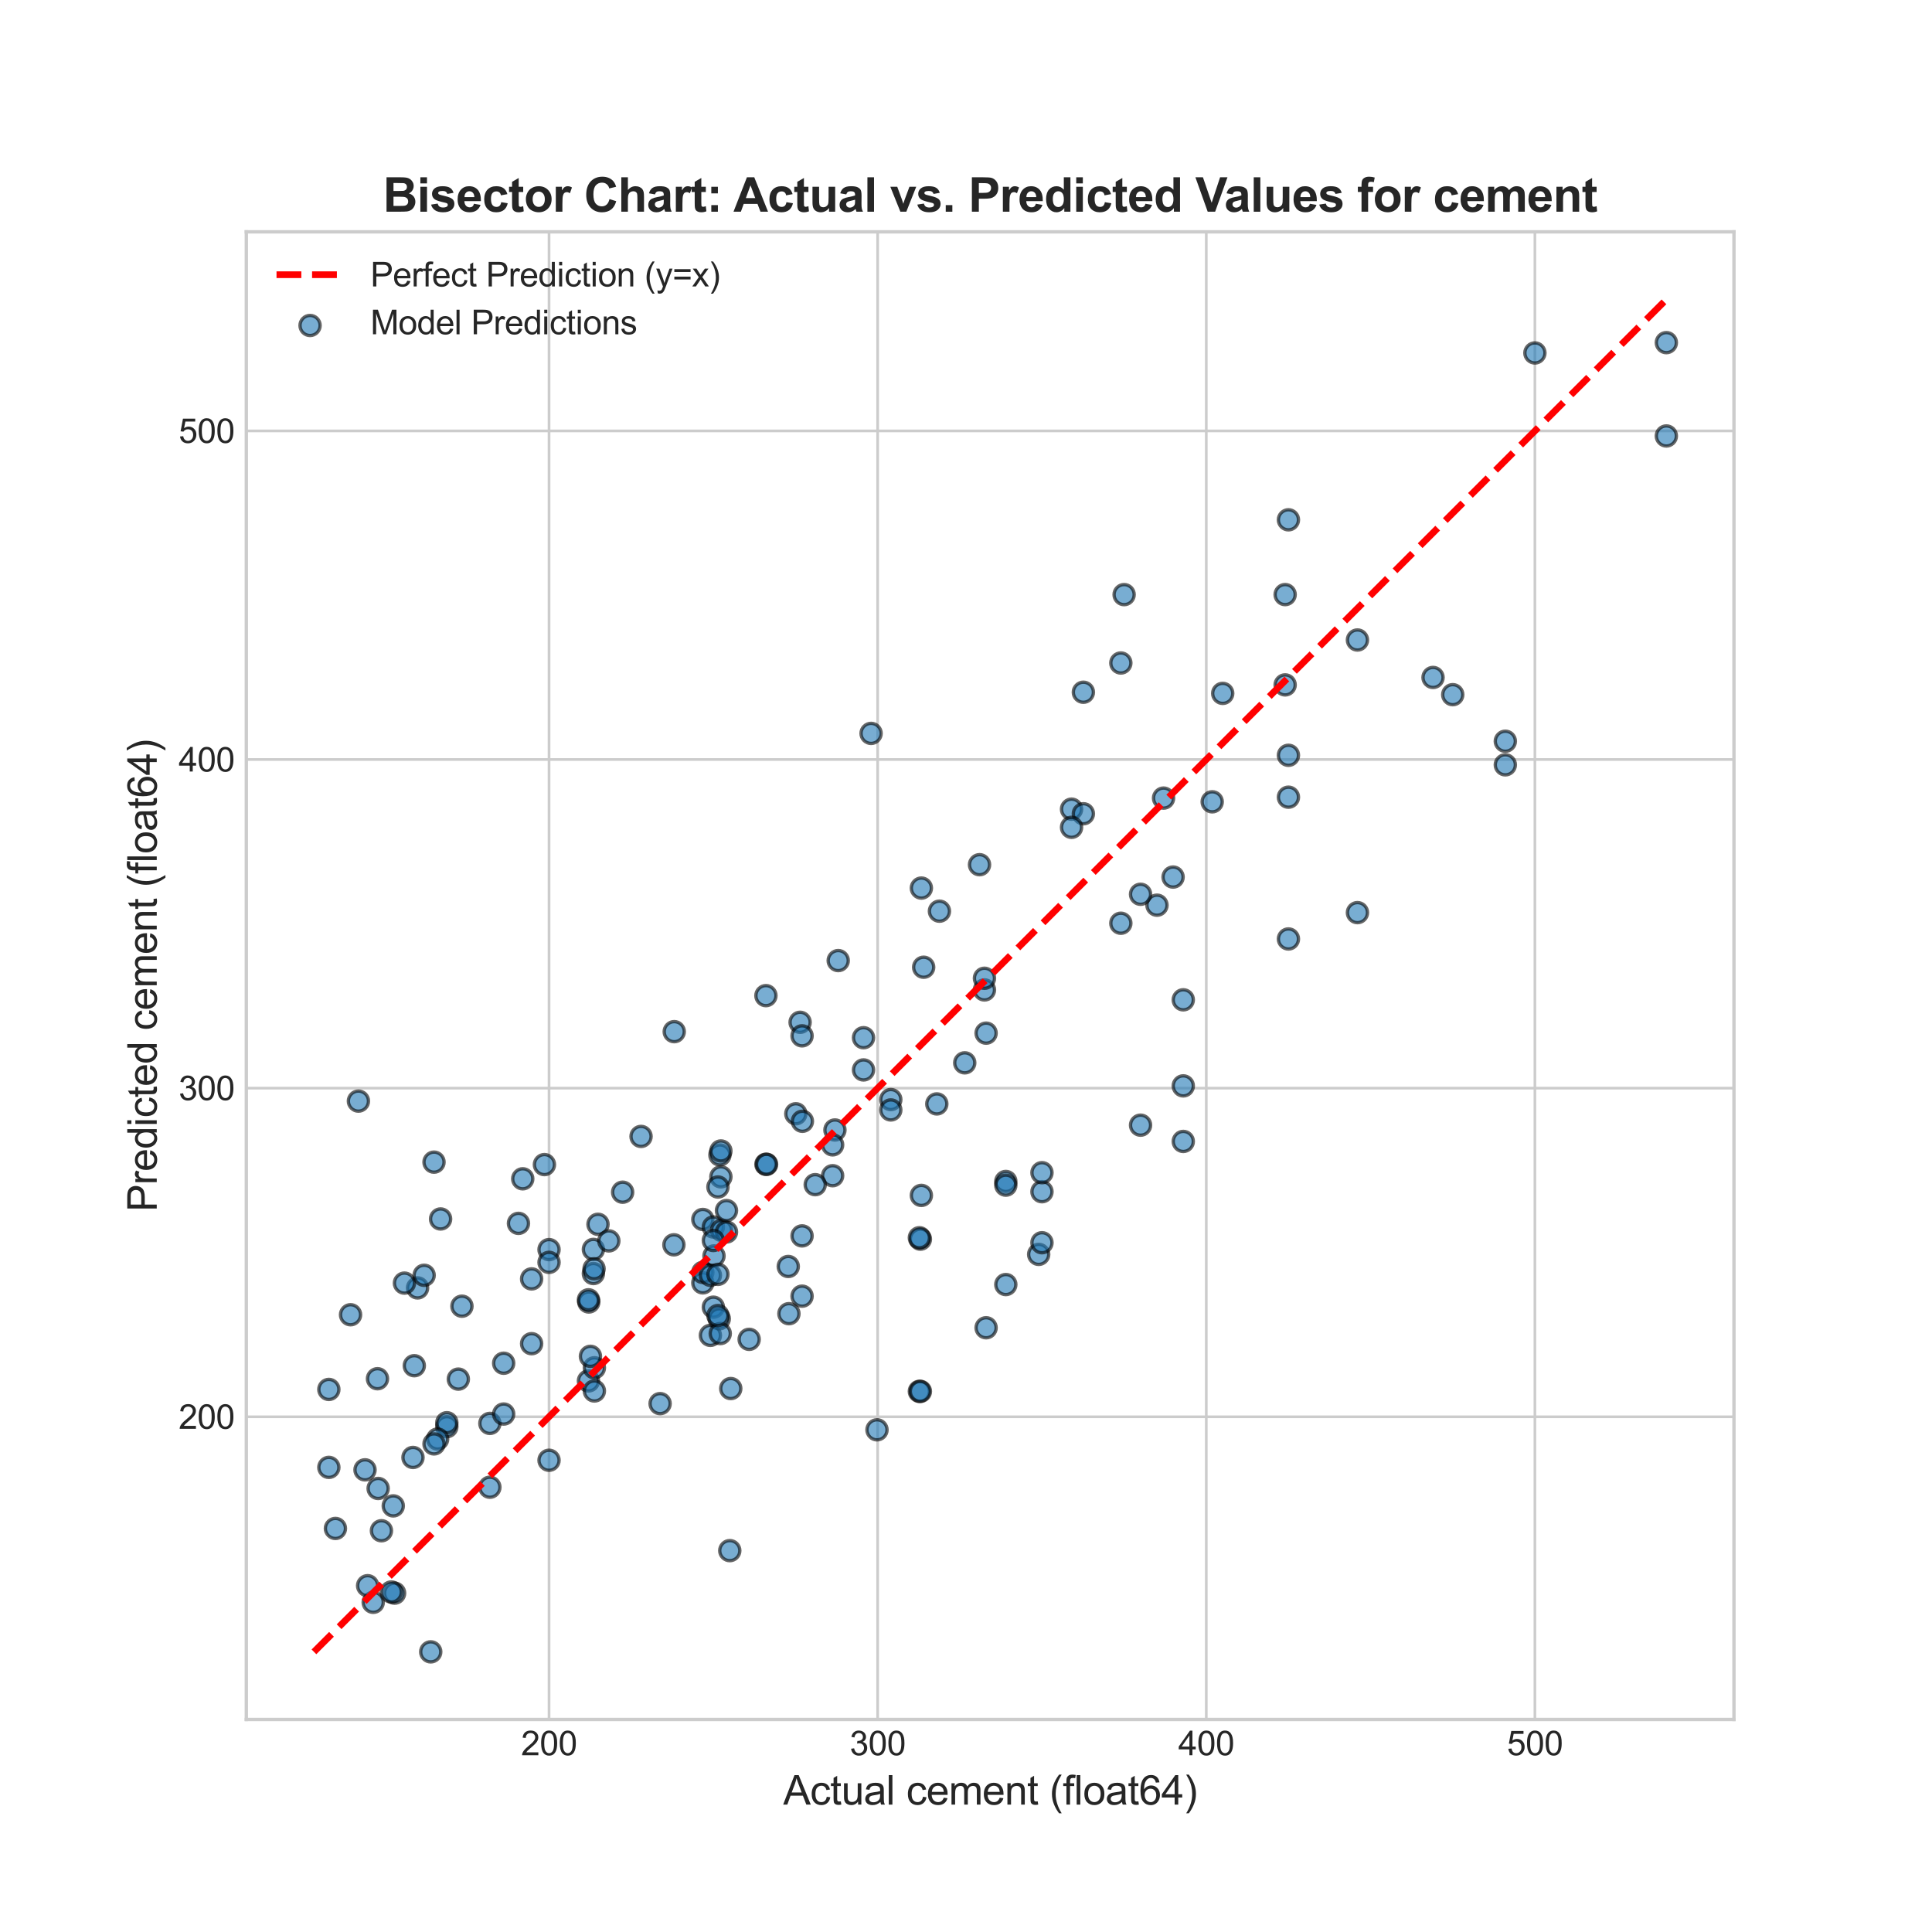 <?xml version="1.0" encoding="utf-8" standalone="no"?>
<!DOCTYPE svg PUBLIC "-//W3C//DTD SVG 1.1//EN"
  "http://www.w3.org/Graphics/SVG/1.1/DTD/svg11.dtd">
<svg xmlns:xlink="http://www.w3.org/1999/xlink" width="576pt" height="576pt" viewBox="0 0 576 576" xmlns="http://www.w3.org/2000/svg" version="1.1">
 <defs>
  <style type="text/css">*{stroke-linejoin: round; stroke-linecap: butt}</style>
 </defs>
 <g id="figure_1">
  <g id="patch_1">
   <path d="M 0 576 
L 576 576 
L 576 0 
L 0 0 
z
" style="fill: #ffffff"/>
  </g>
  <g id="axes_1">
   <g id="patch_2">
    <path d="M 73.44 512.64 
L 516.96 512.64 
L 516.96 69.12 
L 73.44 69.12 
z
" style="fill: #ffffff"/>
   </g>
   <g id="matplotlib.axis_1">
    <g id="xtick_1">
     <g id="line2d_1">
      <path d="M 163.687 512.64 
L 163.687 69.12 
" clip-path="url(#pcddad53bb0)" style="fill: none; stroke: #cccccc; stroke-width: 0.8; stroke-linecap: round"/>
     </g>
     <g id="line2d_2"/>
     <g id="text_1">
      <!-- 200 -->
      <g style="fill: #262626" transform="translate(155.345 523.298) scale(0.1 -0.1)">
       <defs>
        <path id="ArialMT-32" d="M 3222 541 
L 3222 0 
L 194 0 
Q 188 203 259 391 
Q 375 700 629 1000 
Q 884 1300 1366 1694 
Q 2113 2306 2375 2664 
Q 2638 3022 2638 3341 
Q 2638 3675 2398 3904 
Q 2159 4134 1775 4134 
Q 1369 4134 1125 3890 
Q 881 3647 878 3216 
L 300 3275 
Q 359 3922 746 4261 
Q 1134 4600 1788 4600 
Q 2447 4600 2831 4234 
Q 3216 3869 3216 3328 
Q 3216 3053 3103 2787 
Q 2991 2522 2730 2228 
Q 2469 1934 1863 1422 
Q 1356 997 1212 845 
Q 1069 694 975 541 
L 3222 541 
z
" transform="scale(0.016)"/>
        <path id="ArialMT-30" d="M 266 2259 
Q 266 3072 433 3567 
Q 600 4063 929 4331 
Q 1259 4600 1759 4600 
Q 2128 4600 2406 4451 
Q 2684 4303 2865 4023 
Q 3047 3744 3150 3342 
Q 3253 2941 3253 2259 
Q 3253 1453 3087 958 
Q 2922 463 2592 192 
Q 2263 -78 1759 -78 
Q 1097 -78 719 397 
Q 266 969 266 2259 
z
M 844 2259 
Q 844 1131 1108 757 
Q 1372 384 1759 384 
Q 2147 384 2411 759 
Q 2675 1134 2675 2259 
Q 2675 3391 2411 3762 
Q 2147 4134 1753 4134 
Q 1366 4134 1134 3806 
Q 844 3388 844 2259 
z
" transform="scale(0.016)"/>
       </defs>
       <use xlink:href="#ArialMT-32"/>
       <use xlink:href="#ArialMT-30" x="55.615"/>
       <use xlink:href="#ArialMT-30" x="111.23"/>
      </g>
     </g>
    </g>
    <g id="xtick_2">
     <g id="line2d_3">
      <path d="M 261.661 512.64 
L 261.661 69.12 
" clip-path="url(#pcddad53bb0)" style="fill: none; stroke: #cccccc; stroke-width: 0.8; stroke-linecap: round"/>
     </g>
     <g id="line2d_4"/>
     <g id="text_2">
      <!-- 300 -->
      <g style="fill: #262626" transform="translate(253.32 523.298) scale(0.1 -0.1)">
       <defs>
        <path id="ArialMT-33" d="M 269 1209 
L 831 1284 
Q 928 806 1161 595 
Q 1394 384 1728 384 
Q 2125 384 2398 659 
Q 2672 934 2672 1341 
Q 2672 1728 2419 1979 
Q 2166 2231 1775 2231 
Q 1616 2231 1378 2169 
L 1441 2663 
Q 1497 2656 1531 2656 
Q 1891 2656 2178 2843 
Q 2466 3031 2466 3422 
Q 2466 3731 2256 3934 
Q 2047 4138 1716 4138 
Q 1388 4138 1169 3931 
Q 950 3725 888 3313 
L 325 3413 
Q 428 3978 793 4289 
Q 1159 4600 1703 4600 
Q 2078 4600 2393 4439 
Q 2709 4278 2876 4000 
Q 3044 3722 3044 3409 
Q 3044 3113 2884 2869 
Q 2725 2625 2413 2481 
Q 2819 2388 3044 2092 
Q 3269 1797 3269 1353 
Q 3269 753 2831 336 
Q 2394 -81 1725 -81 
Q 1122 -81 723 278 
Q 325 638 269 1209 
z
" transform="scale(0.016)"/>
       </defs>
       <use xlink:href="#ArialMT-33"/>
       <use xlink:href="#ArialMT-30" x="55.615"/>
       <use xlink:href="#ArialMT-30" x="111.23"/>
      </g>
     </g>
    </g>
    <g id="xtick_3">
     <g id="line2d_5">
      <path d="M 359.636 512.64 
L 359.636 69.12 
" clip-path="url(#pcddad53bb0)" style="fill: none; stroke: #cccccc; stroke-width: 0.8; stroke-linecap: round"/>
     </g>
     <g id="line2d_6"/>
     <g id="text_3">
      <!-- 400 -->
      <g style="fill: #262626" transform="translate(351.294 523.298) scale(0.1 -0.1)">
       <defs>
        <path id="ArialMT-34" d="M 2069 0 
L 2069 1097 
L 81 1097 
L 81 1613 
L 2172 4581 
L 2631 4581 
L 2631 1613 
L 3250 1613 
L 3250 1097 
L 2631 1097 
L 2631 0 
L 2069 0 
z
M 2069 1613 
L 2069 3678 
L 634 1613 
L 2069 1613 
z
" transform="scale(0.016)"/>
       </defs>
       <use xlink:href="#ArialMT-34"/>
       <use xlink:href="#ArialMT-30" x="55.615"/>
       <use xlink:href="#ArialMT-30" x="111.23"/>
      </g>
     </g>
    </g>
    <g id="xtick_4">
     <g id="line2d_7">
      <path d="M 457.61 512.64 
L 457.61 69.12 
" clip-path="url(#pcddad53bb0)" style="fill: none; stroke: #cccccc; stroke-width: 0.8; stroke-linecap: round"/>
     </g>
     <g id="line2d_8"/>
     <g id="text_4">
      <!-- 500 -->
      <g style="fill: #262626" transform="translate(449.269 523.298) scale(0.1 -0.1)">
       <defs>
        <path id="ArialMT-35" d="M 266 1200 
L 856 1250 
Q 922 819 1161 601 
Q 1400 384 1738 384 
Q 2144 384 2425 690 
Q 2706 997 2706 1503 
Q 2706 1984 2436 2262 
Q 2166 2541 1728 2541 
Q 1456 2541 1237 2417 
Q 1019 2294 894 2097 
L 366 2166 
L 809 4519 
L 3088 4519 
L 3088 3981 
L 1259 3981 
L 1013 2750 
Q 1425 3038 1878 3038 
Q 2478 3038 2890 2622 
Q 3303 2206 3303 1553 
Q 3303 931 2941 478 
Q 2500 -78 1738 -78 
Q 1113 -78 717 272 
Q 322 622 266 1200 
z
" transform="scale(0.016)"/>
       </defs>
       <use xlink:href="#ArialMT-35"/>
       <use xlink:href="#ArialMT-30" x="55.615"/>
       <use xlink:href="#ArialMT-30" x="111.23"/>
      </g>
     </g>
    </g>
    <g id="text_5">
     <!-- Actual cement (float64) -->
     <g style="fill: #262626" transform="translate(233.508 538.021) scale(0.12 -0.12)">
      <defs>
       <path id="ArialMT-41" d="M -9 0 
L 1750 4581 
L 2403 4581 
L 4278 0 
L 3588 0 
L 3053 1388 
L 1138 1388 
L 634 0 
L -9 0 
z
M 1313 1881 
L 2866 1881 
L 2388 3150 
Q 2169 3728 2063 4100 
Q 1975 3659 1816 3225 
L 1313 1881 
z
" transform="scale(0.016)"/>
       <path id="ArialMT-63" d="M 2588 1216 
L 3141 1144 
Q 3050 572 2676 248 
Q 2303 -75 1759 -75 
Q 1078 -75 664 370 
Q 250 816 250 1647 
Q 250 2184 428 2587 
Q 606 2991 970 3192 
Q 1334 3394 1763 3394 
Q 2303 3394 2647 3120 
Q 2991 2847 3088 2344 
L 2541 2259 
Q 2463 2594 2264 2762 
Q 2066 2931 1784 2931 
Q 1359 2931 1093 2626 
Q 828 2322 828 1663 
Q 828 994 1084 691 
Q 1341 388 1753 388 
Q 2084 388 2306 591 
Q 2528 794 2588 1216 
z
" transform="scale(0.016)"/>
       <path id="ArialMT-74" d="M 1650 503 
L 1731 6 
Q 1494 -44 1306 -44 
Q 1000 -44 831 53 
Q 663 150 594 308 
Q 525 466 525 972 
L 525 2881 
L 113 2881 
L 113 3319 
L 525 3319 
L 525 4141 
L 1084 4478 
L 1084 3319 
L 1650 3319 
L 1650 2881 
L 1084 2881 
L 1084 941 
Q 1084 700 1114 631 
Q 1144 563 1211 522 
Q 1278 481 1403 481 
Q 1497 481 1650 503 
z
" transform="scale(0.016)"/>
       <path id="ArialMT-75" d="M 2597 0 
L 2597 488 
Q 2209 -75 1544 -75 
Q 1250 -75 995 37 
Q 741 150 617 320 
Q 494 491 444 738 
Q 409 903 409 1263 
L 409 3319 
L 972 3319 
L 972 1478 
Q 972 1038 1006 884 
Q 1059 663 1231 536 
Q 1403 409 1656 409 
Q 1909 409 2131 539 
Q 2353 669 2445 892 
Q 2538 1116 2538 1541 
L 2538 3319 
L 3100 3319 
L 3100 0 
L 2597 0 
z
" transform="scale(0.016)"/>
       <path id="ArialMT-61" d="M 2588 409 
Q 2275 144 1986 34 
Q 1697 -75 1366 -75 
Q 819 -75 525 192 
Q 231 459 231 875 
Q 231 1119 342 1320 
Q 453 1522 633 1644 
Q 813 1766 1038 1828 
Q 1203 1872 1538 1913 
Q 2219 1994 2541 2106 
Q 2544 2222 2544 2253 
Q 2544 2597 2384 2738 
Q 2169 2928 1744 2928 
Q 1347 2928 1158 2789 
Q 969 2650 878 2297 
L 328 2372 
Q 403 2725 575 2942 
Q 747 3159 1072 3276 
Q 1397 3394 1825 3394 
Q 2250 3394 2515 3294 
Q 2781 3194 2906 3042 
Q 3031 2891 3081 2659 
Q 3109 2516 3109 2141 
L 3109 1391 
Q 3109 606 3145 398 
Q 3181 191 3288 0 
L 2700 0 
Q 2613 175 2588 409 
z
M 2541 1666 
Q 2234 1541 1622 1453 
Q 1275 1403 1131 1340 
Q 988 1278 909 1158 
Q 831 1038 831 891 
Q 831 666 1001 516 
Q 1172 366 1500 366 
Q 1825 366 2078 508 
Q 2331 650 2450 897 
Q 2541 1088 2541 1459 
L 2541 1666 
z
" transform="scale(0.016)"/>
       <path id="ArialMT-6c" d="M 409 0 
L 409 4581 
L 972 4581 
L 972 0 
L 409 0 
z
" transform="scale(0.016)"/>
       <path id="ArialMT-20" transform="scale(0.016)"/>
       <path id="ArialMT-65" d="M 2694 1069 
L 3275 997 
Q 3138 488 2766 206 
Q 2394 -75 1816 -75 
Q 1088 -75 661 373 
Q 234 822 234 1631 
Q 234 2469 665 2931 
Q 1097 3394 1784 3394 
Q 2450 3394 2872 2941 
Q 3294 2488 3294 1666 
Q 3294 1616 3291 1516 
L 816 1516 
Q 847 969 1125 678 
Q 1403 388 1819 388 
Q 2128 388 2347 550 
Q 2566 713 2694 1069 
z
M 847 1978 
L 2700 1978 
Q 2663 2397 2488 2606 
Q 2219 2931 1791 2931 
Q 1403 2931 1139 2672 
Q 875 2413 847 1978 
z
" transform="scale(0.016)"/>
       <path id="ArialMT-6d" d="M 422 0 
L 422 3319 
L 925 3319 
L 925 2853 
Q 1081 3097 1340 3245 
Q 1600 3394 1931 3394 
Q 2300 3394 2536 3241 
Q 2772 3088 2869 2813 
Q 3263 3394 3894 3394 
Q 4388 3394 4653 3120 
Q 4919 2847 4919 2278 
L 4919 0 
L 4359 0 
L 4359 2091 
Q 4359 2428 4304 2576 
Q 4250 2725 4106 2815 
Q 3963 2906 3769 2906 
Q 3419 2906 3187 2673 
Q 2956 2441 2956 1928 
L 2956 0 
L 2394 0 
L 2394 2156 
Q 2394 2531 2256 2718 
Q 2119 2906 1806 2906 
Q 1569 2906 1367 2781 
Q 1166 2656 1075 2415 
Q 984 2175 984 1722 
L 984 0 
L 422 0 
z
" transform="scale(0.016)"/>
       <path id="ArialMT-6e" d="M 422 0 
L 422 3319 
L 928 3319 
L 928 2847 
Q 1294 3394 1984 3394 
Q 2284 3394 2536 3286 
Q 2788 3178 2913 3003 
Q 3038 2828 3088 2588 
Q 3119 2431 3119 2041 
L 3119 0 
L 2556 0 
L 2556 2019 
Q 2556 2363 2490 2533 
Q 2425 2703 2258 2804 
Q 2091 2906 1866 2906 
Q 1506 2906 1245 2678 
Q 984 2450 984 1813 
L 984 0 
L 422 0 
z
" transform="scale(0.016)"/>
       <path id="ArialMT-28" d="M 1497 -1347 
Q 1031 -759 709 28 
Q 388 816 388 1659 
Q 388 2403 628 3084 
Q 909 3875 1497 4659 
L 1900 4659 
Q 1522 4009 1400 3731 
Q 1209 3300 1100 2831 
Q 966 2247 966 1656 
Q 966 153 1900 -1347 
L 1497 -1347 
z
" transform="scale(0.016)"/>
       <path id="ArialMT-66" d="M 556 0 
L 556 2881 
L 59 2881 
L 59 3319 
L 556 3319 
L 556 3672 
Q 556 4006 616 4169 
Q 697 4388 901 4523 
Q 1106 4659 1475 4659 
Q 1713 4659 2000 4603 
L 1916 4113 
Q 1741 4144 1584 4144 
Q 1328 4144 1222 4034 
Q 1116 3925 1116 3625 
L 1116 3319 
L 1763 3319 
L 1763 2881 
L 1116 2881 
L 1116 0 
L 556 0 
z
" transform="scale(0.016)"/>
       <path id="ArialMT-6f" d="M 213 1659 
Q 213 2581 725 3025 
Q 1153 3394 1769 3394 
Q 2453 3394 2887 2945 
Q 3322 2497 3322 1706 
Q 3322 1066 3130 698 
Q 2938 331 2570 128 
Q 2203 -75 1769 -75 
Q 1072 -75 642 372 
Q 213 819 213 1659 
z
M 791 1659 
Q 791 1022 1069 705 
Q 1347 388 1769 388 
Q 2188 388 2466 706 
Q 2744 1025 2744 1678 
Q 2744 2294 2464 2611 
Q 2184 2928 1769 2928 
Q 1347 2928 1069 2612 
Q 791 2297 791 1659 
z
" transform="scale(0.016)"/>
       <path id="ArialMT-36" d="M 3184 3459 
L 2625 3416 
Q 2550 3747 2413 3897 
Q 2184 4138 1850 4138 
Q 1581 4138 1378 3988 
Q 1113 3794 959 3422 
Q 806 3050 800 2363 
Q 1003 2672 1297 2822 
Q 1591 2972 1913 2972 
Q 2475 2972 2870 2558 
Q 3266 2144 3266 1488 
Q 3266 1056 3080 686 
Q 2894 316 2569 119 
Q 2244 -78 1831 -78 
Q 1128 -78 684 439 
Q 241 956 241 2144 
Q 241 3472 731 4075 
Q 1159 4600 1884 4600 
Q 2425 4600 2770 4297 
Q 3116 3994 3184 3459 
z
M 888 1484 
Q 888 1194 1011 928 
Q 1134 663 1356 523 
Q 1578 384 1822 384 
Q 2178 384 2434 671 
Q 2691 959 2691 1453 
Q 2691 1928 2437 2201 
Q 2184 2475 1800 2475 
Q 1419 2475 1153 2201 
Q 888 1928 888 1484 
z
" transform="scale(0.016)"/>
       <path id="ArialMT-29" d="M 791 -1347 
L 388 -1347 
Q 1322 153 1322 1656 
Q 1322 2244 1188 2822 
Q 1081 3291 891 3722 
Q 769 4003 388 4659 
L 791 4659 
Q 1378 3875 1659 3084 
Q 1900 2403 1900 1659 
Q 1900 816 1576 28 
Q 1253 -759 791 -1347 
z
" transform="scale(0.016)"/>
      </defs>
      <use xlink:href="#ArialMT-41"/>
      <use xlink:href="#ArialMT-63" x="66.699"/>
      <use xlink:href="#ArialMT-74" x="116.699"/>
      <use xlink:href="#ArialMT-75" x="144.482"/>
      <use xlink:href="#ArialMT-61" x="200.098"/>
      <use xlink:href="#ArialMT-6c" x="255.713"/>
      <use xlink:href="#ArialMT-20" x="277.93"/>
      <use xlink:href="#ArialMT-63" x="305.713"/>
      <use xlink:href="#ArialMT-65" x="355.713"/>
      <use xlink:href="#ArialMT-6d" x="411.328"/>
      <use xlink:href="#ArialMT-65" x="494.629"/>
      <use xlink:href="#ArialMT-6e" x="550.244"/>
      <use xlink:href="#ArialMT-74" x="605.859"/>
      <use xlink:href="#ArialMT-20" x="633.643"/>
      <use xlink:href="#ArialMT-28" x="661.426"/>
      <use xlink:href="#ArialMT-66" x="694.727"/>
      <use xlink:href="#ArialMT-6c" x="722.51"/>
      <use xlink:href="#ArialMT-6f" x="744.727"/>
      <use xlink:href="#ArialMT-61" x="800.342"/>
      <use xlink:href="#ArialMT-74" x="855.957"/>
      <use xlink:href="#ArialMT-36" x="883.74"/>
      <use xlink:href="#ArialMT-34" x="939.355"/>
      <use xlink:href="#ArialMT-29" x="994.971"/>
     </g>
    </g>
   </g>
   <g id="matplotlib.axis_2">
    <g id="ytick_1">
     <g id="line2d_9">
      <path d="M 73.44 422.393 
L 516.96 422.393 
" clip-path="url(#pcddad53bb0)" style="fill: none; stroke: #cccccc; stroke-width: 0.8; stroke-linecap: round"/>
     </g>
     <g id="line2d_10"/>
     <g id="text_6">
      <!-- 200 -->
      <g style="fill: #262626" transform="translate(53.257 425.972) scale(0.1 -0.1)">
       <use xlink:href="#ArialMT-32"/>
       <use xlink:href="#ArialMT-30" x="55.615"/>
       <use xlink:href="#ArialMT-30" x="111.23"/>
      </g>
     </g>
    </g>
    <g id="ytick_2">
     <g id="line2d_11">
      <path d="M 73.44 324.419 
L 516.96 324.419 
" clip-path="url(#pcddad53bb0)" style="fill: none; stroke: #cccccc; stroke-width: 0.8; stroke-linecap: round"/>
     </g>
     <g id="line2d_12"/>
     <g id="text_7">
      <!-- 300 -->
      <g style="fill: #262626" transform="translate(53.257 327.998) scale(0.1 -0.1)">
       <use xlink:href="#ArialMT-33"/>
       <use xlink:href="#ArialMT-30" x="55.615"/>
       <use xlink:href="#ArialMT-30" x="111.23"/>
      </g>
     </g>
    </g>
    <g id="ytick_3">
     <g id="line2d_13">
      <path d="M 73.44 226.444 
L 516.96 226.444 
" clip-path="url(#pcddad53bb0)" style="fill: none; stroke: #cccccc; stroke-width: 0.8; stroke-linecap: round"/>
     </g>
     <g id="line2d_14"/>
     <g id="text_8">
      <!-- 400 -->
      <g style="fill: #262626" transform="translate(53.257 230.023) scale(0.1 -0.1)">
       <use xlink:href="#ArialMT-34"/>
       <use xlink:href="#ArialMT-30" x="55.615"/>
       <use xlink:href="#ArialMT-30" x="111.23"/>
      </g>
     </g>
    </g>
    <g id="ytick_4">
     <g id="line2d_15">
      <path d="M 73.44 128.47 
L 516.96 128.47 
" clip-path="url(#pcddad53bb0)" style="fill: none; stroke: #cccccc; stroke-width: 0.8; stroke-linecap: round"/>
     </g>
     <g id="line2d_16"/>
     <g id="text_9">
      <!-- 500 -->
      <g style="fill: #262626" transform="translate(53.257 132.049) scale(0.1 -0.1)">
       <use xlink:href="#ArialMT-35"/>
       <use xlink:href="#ArialMT-30" x="55.615"/>
       <use xlink:href="#ArialMT-30" x="111.23"/>
      </g>
     </g>
    </g>
    <g id="text_10">
     <!-- Predicted cement (float64) -->
     <g style="fill: #262626" transform="translate(46.732 361.243) rotate(-90) scale(0.12 -0.12)">
      <defs>
       <path id="ArialMT-50" d="M 494 0 
L 494 4581 
L 2222 4581 
Q 2678 4581 2919 4538 
Q 3256 4481 3484 4323 
Q 3713 4166 3852 3881 
Q 3991 3597 3991 3256 
Q 3991 2672 3619 2267 
Q 3247 1863 2275 1863 
L 1100 1863 
L 1100 0 
L 494 0 
z
M 1100 2403 
L 2284 2403 
Q 2872 2403 3119 2622 
Q 3366 2841 3366 3238 
Q 3366 3525 3220 3729 
Q 3075 3934 2838 4000 
Q 2684 4041 2272 4041 
L 1100 4041 
L 1100 2403 
z
" transform="scale(0.016)"/>
       <path id="ArialMT-72" d="M 416 0 
L 416 3319 
L 922 3319 
L 922 2816 
Q 1116 3169 1280 3281 
Q 1444 3394 1641 3394 
Q 1925 3394 2219 3213 
L 2025 2691 
Q 1819 2813 1613 2813 
Q 1428 2813 1281 2702 
Q 1134 2591 1072 2394 
Q 978 2094 978 1738 
L 978 0 
L 416 0 
z
" transform="scale(0.016)"/>
       <path id="ArialMT-64" d="M 2575 0 
L 2575 419 
Q 2259 -75 1647 -75 
Q 1250 -75 917 144 
Q 584 363 401 755 
Q 219 1147 219 1656 
Q 219 2153 384 2558 
Q 550 2963 881 3178 
Q 1213 3394 1622 3394 
Q 1922 3394 2156 3267 
Q 2391 3141 2538 2938 
L 2538 4581 
L 3097 4581 
L 3097 0 
L 2575 0 
z
M 797 1656 
Q 797 1019 1065 703 
Q 1334 388 1700 388 
Q 2069 388 2326 689 
Q 2584 991 2584 1609 
Q 2584 2291 2321 2609 
Q 2059 2928 1675 2928 
Q 1300 2928 1048 2622 
Q 797 2316 797 1656 
z
" transform="scale(0.016)"/>
       <path id="ArialMT-69" d="M 425 3934 
L 425 4581 
L 988 4581 
L 988 3934 
L 425 3934 
z
M 425 0 
L 425 3319 
L 988 3319 
L 988 0 
L 425 0 
z
" transform="scale(0.016)"/>
      </defs>
      <use xlink:href="#ArialMT-50"/>
      <use xlink:href="#ArialMT-72" x="66.699"/>
      <use xlink:href="#ArialMT-65" x="100"/>
      <use xlink:href="#ArialMT-64" x="155.615"/>
      <use xlink:href="#ArialMT-69" x="211.23"/>
      <use xlink:href="#ArialMT-63" x="233.447"/>
      <use xlink:href="#ArialMT-74" x="283.447"/>
      <use xlink:href="#ArialMT-65" x="311.23"/>
      <use xlink:href="#ArialMT-64" x="366.846"/>
      <use xlink:href="#ArialMT-20" x="422.461"/>
      <use xlink:href="#ArialMT-63" x="450.244"/>
      <use xlink:href="#ArialMT-65" x="500.244"/>
      <use xlink:href="#ArialMT-6d" x="555.859"/>
      <use xlink:href="#ArialMT-65" x="639.16"/>
      <use xlink:href="#ArialMT-6e" x="694.775"/>
      <use xlink:href="#ArialMT-74" x="750.391"/>
      <use xlink:href="#ArialMT-20" x="778.174"/>
      <use xlink:href="#ArialMT-28" x="805.957"/>
      <use xlink:href="#ArialMT-66" x="839.258"/>
      <use xlink:href="#ArialMT-6c" x="867.041"/>
      <use xlink:href="#ArialMT-6f" x="889.258"/>
      <use xlink:href="#ArialMT-61" x="944.873"/>
      <use xlink:href="#ArialMT-74" x="1000.488"/>
      <use xlink:href="#ArialMT-36" x="1028.271"/>
      <use xlink:href="#ArialMT-34" x="1083.887"/>
      <use xlink:href="#ArialMT-29" x="1139.502"/>
     </g>
    </g>
   </g>
   <g id="PathCollection_1">
    <defs>
     <path id="m4739345f7e" d="M 0 3 
C 0.796 3 1.559 2.684 2.121 2.121 
C 2.684 1.559 3 0.796 3 0 
C 3 -0.796 2.684 -1.559 2.121 -2.121 
C 1.559 -2.684 0.796 -3 0 -3 
C -0.796 -3 -1.559 -2.684 -2.121 -2.121 
C -2.684 -1.559 -3 -0.796 -3 0 
C -3 0.796 -2.684 1.559 -2.121 2.121 
C -1.559 2.684 -0.796 3 0 3 
z
" style="stroke: #000000; stroke-opacity: 0.6"/>
    </defs>
    <g clip-path="url(#pcddad53bb0)">
     <use xlink:href="#m4739345f7e" x="280.08" y="271.654" style="fill: #1f77b4; fill-opacity: 0.6; stroke: #000000; stroke-opacity: 0.6"/>
     <use xlink:href="#m4739345f7e" x="352.777" y="340.303" style="fill: #1f77b4; fill-opacity: 0.6; stroke: #000000; stroke-opacity: 0.6"/>
     <use xlink:href="#m4739345f7e" x="214.633" y="344.332" style="fill: #1f77b4; fill-opacity: 0.6; stroke: #000000; stroke-opacity: 0.6"/>
     <use xlink:href="#m4739345f7e" x="228.35" y="347.117" style="fill: #1f77b4; fill-opacity: 0.6; stroke: #000000; stroke-opacity: 0.6"/>
     <use xlink:href="#m4739345f7e" x="211.792" y="398.125" style="fill: #1f77b4; fill-opacity: 0.6; stroke: #000000; stroke-opacity: 0.6"/>
     <use xlink:href="#m4739345f7e" x="384.129" y="225.181" style="fill: #1f77b4; fill-opacity: 0.6; stroke: #000000; stroke-opacity: 0.6"/>
     <use xlink:href="#m4739345f7e" x="154.575" y="364.731" style="fill: #1f77b4; fill-opacity: 0.6; stroke: #000000; stroke-opacity: 0.6"/>
     <use xlink:href="#m4739345f7e" x="209.539" y="363.565" style="fill: #1f77b4; fill-opacity: 0.6; stroke: #000000; stroke-opacity: 0.6"/>
     <use xlink:href="#m4739345f7e" x="384.129" y="279.939" style="fill: #1f77b4; fill-opacity: 0.6; stroke: #000000; stroke-opacity: 0.6"/>
     <use xlink:href="#m4739345f7e" x="344.939" y="269.869" style="fill: #1f77b4; fill-opacity: 0.6; stroke: #000000; stroke-opacity: 0.6"/>
     <use xlink:href="#m4739345f7e" x="185.633" y="355.439" style="fill: #1f77b4; fill-opacity: 0.6; stroke: #000000; stroke-opacity: 0.6"/>
     <use xlink:href="#m4739345f7e" x="340.041" y="335.452" style="fill: #1f77b4; fill-opacity: 0.6; stroke: #000000; stroke-opacity: 0.6"/>
     <use xlink:href="#m4739345f7e" x="175.443" y="411.702" style="fill: #1f77b4; fill-opacity: 0.6; stroke: #000000; stroke-opacity: 0.6"/>
     <use xlink:href="#m4739345f7e" x="239.127" y="368.466" style="fill: #1f77b4; fill-opacity: 0.6; stroke: #000000; stroke-opacity: 0.6"/>
     <use xlink:href="#m4739345f7e" x="212.674" y="365.806" style="fill: #1f77b4; fill-opacity: 0.6; stroke: #000000; stroke-opacity: 0.6"/>
     <use xlink:href="#m4739345f7e" x="335.142" y="177.277" style="fill: #1f77b4; fill-opacity: 0.6; stroke: #000000; stroke-opacity: 0.6"/>
     <use xlink:href="#m4739345f7e" x="238.539" y="304.783" style="fill: #1f77b4; fill-opacity: 0.6; stroke: #000000; stroke-opacity: 0.6"/>
     <use xlink:href="#m4739345f7e" x="212.674" y="389.717" style="fill: #1f77b4; fill-opacity: 0.6; stroke: #000000; stroke-opacity: 0.6"/>
     <use xlink:href="#m4739345f7e" x="384.129" y="237.672" style="fill: #1f77b4; fill-opacity: 0.6; stroke: #000000; stroke-opacity: 0.6"/>
     <use xlink:href="#m4739345f7e" x="404.704" y="190.806" style="fill: #1f77b4; fill-opacity: 0.6; stroke: #000000; stroke-opacity: 0.6"/>
     <use xlink:href="#m4739345f7e" x="274.104" y="414.813" style="fill: #1f77b4; fill-opacity: 0.6; stroke: #000000; stroke-opacity: 0.6"/>
     <use xlink:href="#m4739345f7e" x="427.238" y="201.974" style="fill: #1f77b4; fill-opacity: 0.6; stroke: #000000; stroke-opacity: 0.6"/>
     <use xlink:href="#m4739345f7e" x="175.541" y="388.168" style="fill: #1f77b4; fill-opacity: 0.6; stroke: #000000; stroke-opacity: 0.6"/>
     <use xlink:href="#m4739345f7e" x="123.125" y="434.519" style="fill: #1f77b4; fill-opacity: 0.6; stroke: #000000; stroke-opacity: 0.6"/>
     <use xlink:href="#m4739345f7e" x="265.58" y="327.822" style="fill: #1f77b4; fill-opacity: 0.6; stroke: #000000; stroke-opacity: 0.6"/>
     <use xlink:href="#m4739345f7e" x="287.624" y="316.87" style="fill: #1f77b4; fill-opacity: 0.6; stroke: #000000; stroke-opacity: 0.6"/>
     <use xlink:href="#m4739345f7e" x="158.494" y="381.286" style="fill: #1f77b4; fill-opacity: 0.6; stroke: #000000; stroke-opacity: 0.6"/>
     <use xlink:href="#m4739345f7e" x="209.539" y="382.467" style="fill: #1f77b4; fill-opacity: 0.6; stroke: #000000; stroke-opacity: 0.6"/>
     <use xlink:href="#m4739345f7e" x="124.497" y="383.972" style="fill: #1f77b4; fill-opacity: 0.6; stroke: #000000; stroke-opacity: 0.6"/>
     <use xlink:href="#m4739345f7e" x="176.913" y="372.498" style="fill: #1f77b4; fill-opacity: 0.6; stroke: #000000; stroke-opacity: 0.6"/>
     <use xlink:href="#m4739345f7e" x="176.913" y="379.69" style="fill: #1f77b4; fill-opacity: 0.6; stroke: #000000; stroke-opacity: 0.6"/>
     <use xlink:href="#m4739345f7e" x="322.993" y="206.382" style="fill: #1f77b4; fill-opacity: 0.6; stroke: #000000; stroke-opacity: 0.6"/>
     <use xlink:href="#m4739345f7e" x="293.993" y="395.854" style="fill: #1f77b4; fill-opacity: 0.6; stroke: #000000; stroke-opacity: 0.6"/>
     <use xlink:href="#m4739345f7e" x="177.207" y="407.787" style="fill: #1f77b4; fill-opacity: 0.6; stroke: #000000; stroke-opacity: 0.6"/>
     <use xlink:href="#m4739345f7e" x="292.033" y="257.799" style="fill: #1f77b4; fill-opacity: 0.6; stroke: #000000; stroke-opacity: 0.6"/>
     <use xlink:href="#m4739345f7e" x="248.924" y="336.888" style="fill: #1f77b4; fill-opacity: 0.6; stroke: #000000; stroke-opacity: 0.6"/>
     <use xlink:href="#m4739345f7e" x="334.162" y="275.251" style="fill: #1f77b4; fill-opacity: 0.6; stroke: #000000; stroke-opacity: 0.6"/>
     <use xlink:href="#m4739345f7e" x="212.87" y="374.443" style="fill: #1f77b4; fill-opacity: 0.6; stroke: #000000; stroke-opacity: 0.6"/>
     <use xlink:href="#m4739345f7e" x="128.416" y="492.48" style="fill: #1f77b4; fill-opacity: 0.6; stroke: #000000; stroke-opacity: 0.6"/>
     <use xlink:href="#m4739345f7e" x="259.702" y="218.652" style="fill: #1f77b4; fill-opacity: 0.6; stroke: #000000; stroke-opacity: 0.6"/>
     <use xlink:href="#m4739345f7e" x="162.315" y="347.209" style="fill: #1f77b4; fill-opacity: 0.6; stroke: #000000; stroke-opacity: 0.6"/>
     <use xlink:href="#m4739345f7e" x="178.285" y="365.006" style="fill: #1f77b4; fill-opacity: 0.6; stroke: #000000; stroke-opacity: 0.6"/>
     <use xlink:href="#m4739345f7e" x="299.871" y="352.241" style="fill: #1f77b4; fill-opacity: 0.6; stroke: #000000; stroke-opacity: 0.6"/>
     <use xlink:href="#m4739345f7e" x="457.61" y="105.229" style="fill: #1f77b4; fill-opacity: 0.6; stroke: #000000; stroke-opacity: 0.6"/>
     <use xlink:href="#m4739345f7e" x="112.74" y="443.763" style="fill: #1f77b4; fill-opacity: 0.6; stroke: #000000; stroke-opacity: 0.6"/>
     <use xlink:href="#m4739345f7e" x="209.539" y="379.35" style="fill: #1f77b4; fill-opacity: 0.6; stroke: #000000; stroke-opacity: 0.6"/>
     <use xlink:href="#m4739345f7e" x="177.207" y="414.699" style="fill: #1f77b4; fill-opacity: 0.6; stroke: #000000; stroke-opacity: 0.6"/>
     <use xlink:href="#m4739345f7e" x="214.437" y="393.176" style="fill: #1f77b4; fill-opacity: 0.6; stroke: #000000; stroke-opacity: 0.6"/>
     <use xlink:href="#m4739345f7e" x="228.35" y="296.833" style="fill: #1f77b4; fill-opacity: 0.6; stroke: #000000; stroke-opacity: 0.6"/>
     <use xlink:href="#m4739345f7e" x="214.927" y="350.855" style="fill: #1f77b4; fill-opacity: 0.6; stroke: #000000; stroke-opacity: 0.6"/>
     <use xlink:href="#m4739345f7e" x="319.466" y="241.239" style="fill: #1f77b4; fill-opacity: 0.6; stroke: #000000; stroke-opacity: 0.6"/>
     <use xlink:href="#m4739345f7e" x="146.051" y="443.396" style="fill: #1f77b4; fill-opacity: 0.6; stroke: #000000; stroke-opacity: 0.6"/>
     <use xlink:href="#m4739345f7e" x="239.127" y="308.825" style="fill: #1f77b4; fill-opacity: 0.6; stroke: #000000; stroke-opacity: 0.6"/>
     <use xlink:href="#m4739345f7e" x="293.503" y="295.132" style="fill: #1f77b4; fill-opacity: 0.6; stroke: #000000; stroke-opacity: 0.6"/>
     <use xlink:href="#m4739345f7e" x="112.544" y="411.048" style="fill: #1f77b4; fill-opacity: 0.6; stroke: #000000; stroke-opacity: 0.6"/>
     <use xlink:href="#m4739345f7e" x="201.015" y="307.578" style="fill: #1f77b4; fill-opacity: 0.6; stroke: #000000; stroke-opacity: 0.6"/>
     <use xlink:href="#m4739345f7e" x="163.687" y="372.55" style="fill: #1f77b4; fill-opacity: 0.6; stroke: #000000; stroke-opacity: 0.6"/>
     <use xlink:href="#m4739345f7e" x="111.27" y="477.707" style="fill: #1f77b4; fill-opacity: 0.6; stroke: #000000; stroke-opacity: 0.6"/>
     <use xlink:href="#m4739345f7e" x="131.355" y="363.418" style="fill: #1f77b4; fill-opacity: 0.6; stroke: #000000; stroke-opacity: 0.6"/>
     <use xlink:href="#m4739345f7e" x="133.216" y="425.352" style="fill: #1f77b4; fill-opacity: 0.6; stroke: #000000; stroke-opacity: 0.6"/>
     <use xlink:href="#m4739345f7e" x="274.692" y="356.396" style="fill: #1f77b4; fill-opacity: 0.6; stroke: #000000; stroke-opacity: 0.6"/>
     <use xlink:href="#m4739345f7e" x="322.993" y="242.612" style="fill: #1f77b4; fill-opacity: 0.6; stroke: #000000; stroke-opacity: 0.6"/>
     <use xlink:href="#m4739345f7e" x="496.8" y="129.977" style="fill: #1f77b4; fill-opacity: 0.6; stroke: #000000; stroke-opacity: 0.6"/>
     <use xlink:href="#m4739345f7e" x="274.398" y="369.438" style="fill: #1f77b4; fill-opacity: 0.6; stroke: #000000; stroke-opacity: 0.6"/>
     <use xlink:href="#m4739345f7e" x="117.639" y="474.978" style="fill: #1f77b4; fill-opacity: 0.6; stroke: #000000; stroke-opacity: 0.6"/>
     <use xlink:href="#m4739345f7e" x="155.849" y="351.443" style="fill: #1f77b4; fill-opacity: 0.6; stroke: #000000; stroke-opacity: 0.6"/>
     <use xlink:href="#m4739345f7e" x="217.573" y="462.298" style="fill: #1f77b4; fill-opacity: 0.6; stroke: #000000; stroke-opacity: 0.6"/>
     <use xlink:href="#m4739345f7e" x="448.792" y="228.024" style="fill: #1f77b4; fill-opacity: 0.6; stroke: #000000; stroke-opacity: 0.6"/>
     <use xlink:href="#m4739345f7e" x="109.605" y="472.754" style="fill: #1f77b4; fill-opacity: 0.6; stroke: #000000; stroke-opacity: 0.6"/>
     <use xlink:href="#m4739345f7e" x="215.123" y="366.816" style="fill: #1f77b4; fill-opacity: 0.6; stroke: #000000; stroke-opacity: 0.6"/>
     <use xlink:href="#m4739345f7e" x="181.518" y="369.958" style="fill: #1f77b4; fill-opacity: 0.6; stroke: #000000; stroke-opacity: 0.6"/>
     <use xlink:href="#m4739345f7e" x="113.72" y="456.372" style="fill: #1f77b4; fill-opacity: 0.6; stroke: #000000; stroke-opacity: 0.6"/>
     <use xlink:href="#m4739345f7e" x="274.104" y="369.017" style="fill: #1f77b4; fill-opacity: 0.6; stroke: #000000; stroke-opacity: 0.6"/>
     <use xlink:href="#m4739345f7e" x="364.534" y="206.721" style="fill: #1f77b4; fill-opacity: 0.6; stroke: #000000; stroke-opacity: 0.6"/>
     <use xlink:href="#m4739345f7e" x="257.448" y="309.379" style="fill: #1f77b4; fill-opacity: 0.6; stroke: #000000; stroke-opacity: 0.6"/>
     <use xlink:href="#m4739345f7e" x="150.166" y="406.429" style="fill: #1f77b4; fill-opacity: 0.6; stroke: #000000; stroke-opacity: 0.6"/>
     <use xlink:href="#m4739345f7e" x="176.031" y="404.367" style="fill: #1f77b4; fill-opacity: 0.6; stroke: #000000; stroke-opacity: 0.6"/>
     <use xlink:href="#m4739345f7e" x="98.044" y="437.481" style="fill: #1f77b4; fill-opacity: 0.6; stroke: #000000; stroke-opacity: 0.6"/>
     <use xlink:href="#m4739345f7e" x="136.646" y="411.166" style="fill: #1f77b4; fill-opacity: 0.6; stroke: #000000; stroke-opacity: 0.6"/>
     <use xlink:href="#m4739345f7e" x="237.265" y="332.054" style="fill: #1f77b4; fill-opacity: 0.6; stroke: #000000; stroke-opacity: 0.6"/>
     <use xlink:href="#m4739345f7e" x="211.792" y="380.208" style="fill: #1f77b4; fill-opacity: 0.6; stroke: #000000; stroke-opacity: 0.6"/>
     <use xlink:href="#m4739345f7e" x="248.239" y="341.324" style="fill: #1f77b4; fill-opacity: 0.6; stroke: #000000; stroke-opacity: 0.6"/>
     <use xlink:href="#m4739345f7e" x="275.378" y="288.368" style="fill: #1f77b4; fill-opacity: 0.6; stroke: #000000; stroke-opacity: 0.6"/>
     <use xlink:href="#m4739345f7e" x="214.045" y="353.888" style="fill: #1f77b4; fill-opacity: 0.6; stroke: #000000; stroke-opacity: 0.6"/>
     <use xlink:href="#m4739345f7e" x="299.871" y="353.336" style="fill: #1f77b4; fill-opacity: 0.6; stroke: #000000; stroke-opacity: 0.6"/>
     <use xlink:href="#m4739345f7e" x="200.917" y="371.127" style="fill: #1f77b4; fill-opacity: 0.6; stroke: #000000; stroke-opacity: 0.6"/>
     <use xlink:href="#m4739345f7e" x="214.731" y="397.583" style="fill: #1f77b4; fill-opacity: 0.6; stroke: #000000; stroke-opacity: 0.6"/>
     <use xlink:href="#m4739345f7e" x="310.648" y="355.294" style="fill: #1f77b4; fill-opacity: 0.6; stroke: #000000; stroke-opacity: 0.6"/>
     <use xlink:href="#m4739345f7e" x="158.494" y="400.601" style="fill: #1f77b4; fill-opacity: 0.6; stroke: #000000; stroke-opacity: 0.6"/>
     <use xlink:href="#m4739345f7e" x="217.866" y="413.978" style="fill: #1f77b4; fill-opacity: 0.6; stroke: #000000; stroke-opacity: 0.6"/>
     <use xlink:href="#m4739345f7e" x="129.395" y="346.476" style="fill: #1f77b4; fill-opacity: 0.6; stroke: #000000; stroke-opacity: 0.6"/>
     <use xlink:href="#m4739345f7e" x="117.247" y="448.962" style="fill: #1f77b4; fill-opacity: 0.6; stroke: #000000; stroke-opacity: 0.6"/>
     <use xlink:href="#m4739345f7e" x="104.51" y="391.972" style="fill: #1f77b4; fill-opacity: 0.6; stroke: #000000; stroke-opacity: 0.6"/>
     <use xlink:href="#m4739345f7e" x="352.777" y="298.081" style="fill: #1f77b4; fill-opacity: 0.6; stroke: #000000; stroke-opacity: 0.6"/>
     <use xlink:href="#m4739345f7e" x="309.669" y="373.974" style="fill: #1f77b4; fill-opacity: 0.6; stroke: #000000; stroke-opacity: 0.6"/>
     <use xlink:href="#m4739345f7e" x="216.593" y="367.297" style="fill: #1f77b4; fill-opacity: 0.6; stroke: #000000; stroke-opacity: 0.6"/>
     <use xlink:href="#m4739345f7e" x="191.119" y="338.811" style="fill: #1f77b4; fill-opacity: 0.6; stroke: #000000; stroke-opacity: 0.6"/>
     <use xlink:href="#m4739345f7e" x="274.398" y="414.827" style="fill: #1f77b4; fill-opacity: 0.6; stroke: #000000; stroke-opacity: 0.6"/>
     <use xlink:href="#m4739345f7e" x="299.871" y="382.97" style="fill: #1f77b4; fill-opacity: 0.6; stroke: #000000; stroke-opacity: 0.6"/>
     <use xlink:href="#m4739345f7e" x="137.723" y="389.424" style="fill: #1f77b4; fill-opacity: 0.6; stroke: #000000; stroke-opacity: 0.6"/>
     <use xlink:href="#m4739345f7e" x="177.109" y="378.276" style="fill: #1f77b4; fill-opacity: 0.6; stroke: #000000; stroke-opacity: 0.6"/>
     <use xlink:href="#m4739345f7e" x="196.802" y="418.469" style="fill: #1f77b4; fill-opacity: 0.6; stroke: #000000; stroke-opacity: 0.6"/>
     <use xlink:href="#m4739345f7e" x="340.041" y="266.615" style="fill: #1f77b4; fill-opacity: 0.6; stroke: #000000; stroke-opacity: 0.6"/>
     <use xlink:href="#m4739345f7e" x="228.546" y="347.126" style="fill: #1f77b4; fill-opacity: 0.6; stroke: #000000; stroke-opacity: 0.6"/>
     <use xlink:href="#m4739345f7e" x="279.297" y="329.119" style="fill: #1f77b4; fill-opacity: 0.6; stroke: #000000; stroke-opacity: 0.6"/>
     <use xlink:href="#m4739345f7e" x="334.162" y="197.664" style="fill: #1f77b4; fill-opacity: 0.6; stroke: #000000; stroke-opacity: 0.6"/>
     <use xlink:href="#m4739345f7e" x="133.216" y="424.17" style="fill: #1f77b4; fill-opacity: 0.6; stroke: #000000; stroke-opacity: 0.6"/>
     <use xlink:href="#m4739345f7e" x="361.399" y="239.05" style="fill: #1f77b4; fill-opacity: 0.6; stroke: #000000; stroke-opacity: 0.6"/>
     <use xlink:href="#m4739345f7e" x="116.659" y="474.631" style="fill: #1f77b4; fill-opacity: 0.6; stroke: #000000; stroke-opacity: 0.6"/>
     <use xlink:href="#m4739345f7e" x="239.225" y="334.294" style="fill: #1f77b4; fill-opacity: 0.6; stroke: #000000; stroke-opacity: 0.6"/>
     <use xlink:href="#m4739345f7e" x="214.045" y="379.928" style="fill: #1f77b4; fill-opacity: 0.6; stroke: #000000; stroke-opacity: 0.6"/>
     <use xlink:href="#m4739345f7e" x="352.777" y="323.741" style="fill: #1f77b4; fill-opacity: 0.6; stroke: #000000; stroke-opacity: 0.6"/>
     <use xlink:href="#m4739345f7e" x="310.648" y="349.62" style="fill: #1f77b4; fill-opacity: 0.6; stroke: #000000; stroke-opacity: 0.6"/>
     <use xlink:href="#m4739345f7e" x="496.8" y="102.151" style="fill: #1f77b4; fill-opacity: 0.6; stroke: #000000; stroke-opacity: 0.6"/>
     <use xlink:href="#m4739345f7e" x="433.117" y="207.109" style="fill: #1f77b4; fill-opacity: 0.6; stroke: #000000; stroke-opacity: 0.6"/>
     <use xlink:href="#m4739345f7e" x="100.003" y="455.688" style="fill: #1f77b4; fill-opacity: 0.6; stroke: #000000; stroke-opacity: 0.6"/>
     <use xlink:href="#m4739345f7e" x="235.208" y="391.657" style="fill: #1f77b4; fill-opacity: 0.6; stroke: #000000; stroke-opacity: 0.6"/>
     <use xlink:href="#m4739345f7e" x="130.473" y="429.032" style="fill: #1f77b4; fill-opacity: 0.6; stroke: #000000; stroke-opacity: 0.6"/>
     <use xlink:href="#m4739345f7e" x="175.443" y="387.522" style="fill: #1f77b4; fill-opacity: 0.6; stroke: #000000; stroke-opacity: 0.6"/>
     <use xlink:href="#m4739345f7e" x="120.578" y="382.543" style="fill: #1f77b4; fill-opacity: 0.6; stroke: #000000; stroke-opacity: 0.6"/>
     <use xlink:href="#m4739345f7e" x="163.687" y="435.356" style="fill: #1f77b4; fill-opacity: 0.6; stroke: #000000; stroke-opacity: 0.6"/>
     <use xlink:href="#m4739345f7e" x="106.861" y="328.28" style="fill: #1f77b4; fill-opacity: 0.6; stroke: #000000; stroke-opacity: 0.6"/>
     <use xlink:href="#m4739345f7e" x="293.993" y="308.018" style="fill: #1f77b4; fill-opacity: 0.6; stroke: #000000; stroke-opacity: 0.6"/>
     <use xlink:href="#m4739345f7e" x="346.899" y="237.941" style="fill: #1f77b4; fill-opacity: 0.6; stroke: #000000; stroke-opacity: 0.6"/>
     <use xlink:href="#m4739345f7e" x="146.051" y="424.369" style="fill: #1f77b4; fill-opacity: 0.6; stroke: #000000; stroke-opacity: 0.6"/>
     <use xlink:href="#m4739345f7e" x="448.792" y="220.988" style="fill: #1f77b4; fill-opacity: 0.6; stroke: #000000; stroke-opacity: 0.6"/>
     <use xlink:href="#m4739345f7e" x="383.15" y="204.193" style="fill: #1f77b4; fill-opacity: 0.6; stroke: #000000; stroke-opacity: 0.6"/>
     <use xlink:href="#m4739345f7e" x="212.674" y="369.836" style="fill: #1f77b4; fill-opacity: 0.6; stroke: #000000; stroke-opacity: 0.6"/>
     <use xlink:href="#m4739345f7e" x="214.045" y="392.205" style="fill: #1f77b4; fill-opacity: 0.6; stroke: #000000; stroke-opacity: 0.6"/>
     <use xlink:href="#m4739345f7e" x="150.166" y="421.578" style="fill: #1f77b4; fill-opacity: 0.6; stroke: #000000; stroke-opacity: 0.6"/>
     <use xlink:href="#m4739345f7e" x="383.15" y="177.268" style="fill: #1f77b4; fill-opacity: 0.6; stroke: #000000; stroke-opacity: 0.6"/>
     <use xlink:href="#m4739345f7e" x="310.648" y="370.501" style="fill: #1f77b4; fill-opacity: 0.6; stroke: #000000; stroke-opacity: 0.6"/>
     <use xlink:href="#m4739345f7e" x="129.395" y="430.48" style="fill: #1f77b4; fill-opacity: 0.6; stroke: #000000; stroke-opacity: 0.6"/>
     <use xlink:href="#m4739345f7e" x="223.353" y="399.306" style="fill: #1f77b4; fill-opacity: 0.6; stroke: #000000; stroke-opacity: 0.6"/>
     <use xlink:href="#m4739345f7e" x="98.044" y="414.241" style="fill: #1f77b4; fill-opacity: 0.6; stroke: #000000; stroke-opacity: 0.6"/>
     <use xlink:href="#m4739345f7e" x="248.239" y="350.52" style="fill: #1f77b4; fill-opacity: 0.6; stroke: #000000; stroke-opacity: 0.6"/>
     <use xlink:href="#m4739345f7e" x="214.927" y="343.145" style="fill: #1f77b4; fill-opacity: 0.6; stroke: #000000; stroke-opacity: 0.6"/>
     <use xlink:href="#m4739345f7e" x="239.127" y="386.434" style="fill: #1f77b4; fill-opacity: 0.6; stroke: #000000; stroke-opacity: 0.6"/>
     <use xlink:href="#m4739345f7e" x="293.503" y="291.655" style="fill: #1f77b4; fill-opacity: 0.6; stroke: #000000; stroke-opacity: 0.6"/>
     <use xlink:href="#m4739345f7e" x="163.687" y="376.355" style="fill: #1f77b4; fill-opacity: 0.6; stroke: #000000; stroke-opacity: 0.6"/>
     <use xlink:href="#m4739345f7e" x="126.456" y="380.207" style="fill: #1f77b4; fill-opacity: 0.6; stroke: #000000; stroke-opacity: 0.6"/>
     <use xlink:href="#m4739345f7e" x="257.448" y="318.986" style="fill: #1f77b4; fill-opacity: 0.6; stroke: #000000; stroke-opacity: 0.6"/>
     <use xlink:href="#m4739345f7e" x="261.465" y="426.281" style="fill: #1f77b4; fill-opacity: 0.6; stroke: #000000; stroke-opacity: 0.6"/>
     <use xlink:href="#m4739345f7e" x="123.517" y="407.166" style="fill: #1f77b4; fill-opacity: 0.6; stroke: #000000; stroke-opacity: 0.6"/>
     <use xlink:href="#m4739345f7e" x="265.58" y="330.914" style="fill: #1f77b4; fill-opacity: 0.6; stroke: #000000; stroke-opacity: 0.6"/>
     <use xlink:href="#m4739345f7e" x="249.904" y="286.386" style="fill: #1f77b4; fill-opacity: 0.6; stroke: #000000; stroke-opacity: 0.6"/>
     <use xlink:href="#m4739345f7e" x="349.74" y="261.483" style="fill: #1f77b4; fill-opacity: 0.6; stroke: #000000; stroke-opacity: 0.6"/>
     <use xlink:href="#m4739345f7e" x="404.704" y="272.087" style="fill: #1f77b4; fill-opacity: 0.6; stroke: #000000; stroke-opacity: 0.6"/>
     <use xlink:href="#m4739345f7e" x="216.593" y="360.914" style="fill: #1f77b4; fill-opacity: 0.6; stroke: #000000; stroke-opacity: 0.6"/>
     <use xlink:href="#m4739345f7e" x="243.046" y="353.194" style="fill: #1f77b4; fill-opacity: 0.6; stroke: #000000; stroke-opacity: 0.6"/>
     <use xlink:href="#m4739345f7e" x="235.012" y="377.586" style="fill: #1f77b4; fill-opacity: 0.6; stroke: #000000; stroke-opacity: 0.6"/>
     <use xlink:href="#m4739345f7e" x="319.466" y="246.656" style="fill: #1f77b4; fill-opacity: 0.6; stroke: #000000; stroke-opacity: 0.6"/>
     <use xlink:href="#m4739345f7e" x="274.692" y="264.768" style="fill: #1f77b4; fill-opacity: 0.6; stroke: #000000; stroke-opacity: 0.6"/>
     <use xlink:href="#m4739345f7e" x="384.129" y="154.972" style="fill: #1f77b4; fill-opacity: 0.6; stroke: #000000; stroke-opacity: 0.6"/>
     <use xlink:href="#m4739345f7e" x="108.821" y="438.213" style="fill: #1f77b4; fill-opacity: 0.6; stroke: #000000; stroke-opacity: 0.6"/>
    </g>
   </g>
   <g id="line2d_17">
    <path d="M 93.6 492.48 
L 97.673 488.407 
L 101.745 484.335 
L 105.818 480.262 
L 109.891 476.189 
L 113.964 472.116 
L 118.036 468.044 
L 122.109 463.971 
L 126.182 459.898 
L 130.255 455.825 
L 134.327 451.753 
L 138.4 447.68 
L 142.473 443.607 
L 146.545 439.535 
L 150.618 435.462 
L 154.691 431.389 
L 158.764 427.316 
L 162.836 423.244 
L 166.909 419.171 
L 170.982 415.098 
L 175.055 411.025 
L 179.127 406.953 
L 183.2 402.88 
L 187.273 398.807 
L 191.345 394.735 
L 195.418 390.662 
L 199.491 386.589 
L 203.564 382.516 
L 207.636 378.444 
L 211.709 374.371 
L 215.782 370.298 
L 219.855 366.225 
L 223.927 362.153 
L 228 358.08 
L 232.073 354.007 
L 236.145 349.935 
L 240.218 345.862 
L 244.291 341.789 
L 248.364 337.716 
L 252.436 333.644 
L 256.509 329.571 
L 260.582 325.498 
L 264.655 321.425 
L 268.727 317.353 
L 272.8 313.28 
L 276.873 309.207 
L 280.945 305.135 
L 285.018 301.062 
L 289.091 296.989 
L 293.164 292.916 
L 297.236 288.844 
L 301.309 284.771 
L 305.382 280.698 
L 309.455 276.625 
L 313.527 272.553 
L 317.6 268.48 
L 321.673 264.407 
L 325.745 260.335 
L 329.818 256.262 
L 333.891 252.189 
L 337.964 248.116 
L 342.036 244.044 
L 346.109 239.971 
L 350.182 235.898 
L 354.255 231.825 
L 358.327 227.753 
L 362.4 223.68 
L 366.473 219.607 
L 370.545 215.535 
L 374.618 211.462 
L 378.691 207.389 
L 382.764 203.316 
L 386.836 199.244 
L 390.909 195.171 
L 394.982 191.098 
L 399.055 187.025 
L 403.127 182.953 
L 407.2 178.88 
L 411.273 174.807 
L 415.345 170.735 
L 419.418 166.662 
L 423.491 162.589 
L 427.564 158.516 
L 431.636 154.444 
L 435.709 150.371 
L 439.782 146.298 
L 443.855 142.225 
L 447.927 138.153 
L 452 134.08 
L 456.073 130.007 
L 460.145 125.935 
L 464.218 121.862 
L 468.291 117.789 
L 472.364 113.716 
L 476.436 109.644 
L 480.509 105.571 
L 484.582 101.498 
L 488.655 97.425 
L 492.727 93.353 
L 496.8 89.28 
" clip-path="url(#pcddad53bb0)" style="fill: none; stroke-dasharray: 7.4,3.2; stroke-dashoffset: 0; stroke: #ff0000; stroke-width: 2"/>
   </g>
   <g id="patch_3">
    <path d="M 73.44 512.64 
L 73.44 69.12 
" style="fill: none; stroke: #cccccc; stroke-linejoin: miter; stroke-linecap: square"/>
   </g>
   <g id="patch_4">
    <path d="M 516.96 512.64 
L 516.96 69.12 
" style="fill: none; stroke: #cccccc; stroke-linejoin: miter; stroke-linecap: square"/>
   </g>
   <g id="patch_5">
    <path d="M 73.44 512.64 
L 516.96 512.64 
" style="fill: none; stroke: #cccccc; stroke-linejoin: miter; stroke-linecap: square"/>
   </g>
   <g id="patch_6">
    <path d="M 73.44 69.12 
L 516.96 69.12 
" style="fill: none; stroke: #cccccc; stroke-linejoin: miter; stroke-linecap: square"/>
   </g>
   <g id="text_11">
    <!-- Bisector Chart: Actual vs. Predicted Values for cement -->
    <g style="fill: #262626" transform="translate(114.19 63.12) scale(0.14 -0.14)">
     <defs>
      <path id="Arial-BoldMT-42" d="M 469 4581 
L 2300 4581 
Q 2844 4581 3111 4536 
Q 3378 4491 3589 4347 
Q 3800 4203 3940 3964 
Q 4081 3725 4081 3428 
Q 4081 3106 3907 2837 
Q 3734 2569 3438 2434 
Q 3856 2313 4081 2019 
Q 4306 1725 4306 1328 
Q 4306 1016 4161 720 
Q 4016 425 3764 248 
Q 3513 72 3144 31 
Q 2913 6 2028 0 
L 469 0 
L 469 4581 
z
M 1394 3819 
L 1394 2759 
L 2000 2759 
Q 2541 2759 2672 2775 
Q 2909 2803 3045 2939 
Q 3181 3075 3181 3297 
Q 3181 3509 3064 3642 
Q 2947 3775 2716 3803 
Q 2578 3819 1925 3819 
L 1394 3819 
z
M 1394 1997 
L 1394 772 
L 2250 772 
Q 2750 772 2884 800 
Q 3091 838 3220 983 
Q 3350 1128 3350 1372 
Q 3350 1578 3250 1722 
Q 3150 1866 2961 1931 
Q 2772 1997 2141 1997 
L 1394 1997 
z
" transform="scale(0.016)"/>
      <path id="Arial-BoldMT-69" d="M 459 3769 
L 459 4581 
L 1338 4581 
L 1338 3769 
L 459 3769 
z
M 459 0 
L 459 3319 
L 1338 3319 
L 1338 0 
L 459 0 
z
" transform="scale(0.016)"/>
      <path id="Arial-BoldMT-73" d="M 150 947 
L 1031 1081 
Q 1088 825 1259 692 
Q 1431 559 1741 559 
Q 2081 559 2253 684 
Q 2369 772 2369 919 
Q 2369 1019 2306 1084 
Q 2241 1147 2013 1200 
Q 950 1434 666 1628 
Q 272 1897 272 2375 
Q 272 2806 612 3100 
Q 953 3394 1669 3394 
Q 2350 3394 2681 3172 
Q 3013 2950 3138 2516 
L 2309 2363 
Q 2256 2556 2107 2659 
Q 1959 2763 1684 2763 
Q 1338 2763 1188 2666 
Q 1088 2597 1088 2488 
Q 1088 2394 1175 2328 
Q 1294 2241 1995 2081 
Q 2697 1922 2975 1691 
Q 3250 1456 3250 1038 
Q 3250 581 2869 253 
Q 2488 -75 1741 -75 
Q 1063 -75 667 200 
Q 272 475 150 947 
z
" transform="scale(0.016)"/>
      <path id="Arial-BoldMT-65" d="M 2381 1056 
L 3256 909 
Q 3088 428 2723 176 
Q 2359 -75 1813 -75 
Q 947 -75 531 491 
Q 203 944 203 1634 
Q 203 2459 634 2926 
Q 1066 3394 1725 3394 
Q 2466 3394 2894 2905 
Q 3322 2416 3303 1406 
L 1103 1406 
Q 1113 1016 1316 798 
Q 1519 581 1822 581 
Q 2028 581 2168 693 
Q 2309 806 2381 1056 
z
M 2431 1944 
Q 2422 2325 2234 2523 
Q 2047 2722 1778 2722 
Q 1491 2722 1303 2513 
Q 1116 2303 1119 1944 
L 2431 1944 
z
" transform="scale(0.016)"/>
      <path id="Arial-BoldMT-63" d="M 3353 2338 
L 2488 2181 
Q 2444 2441 2289 2572 
Q 2134 2703 1888 2703 
Q 1559 2703 1364 2476 
Q 1169 2250 1169 1719 
Q 1169 1128 1367 884 
Q 1566 641 1900 641 
Q 2150 641 2309 783 
Q 2469 925 2534 1272 
L 3397 1125 
Q 3263 531 2881 228 
Q 2500 -75 1859 -75 
Q 1131 -75 698 384 
Q 266 844 266 1656 
Q 266 2478 700 2936 
Q 1134 3394 1875 3394 
Q 2481 3394 2839 3133 
Q 3197 2872 3353 2338 
z
" transform="scale(0.016)"/>
      <path id="Arial-BoldMT-74" d="M 1981 3319 
L 1981 2619 
L 1381 2619 
L 1381 1281 
Q 1381 875 1398 808 
Q 1416 741 1477 697 
Q 1538 653 1625 653 
Q 1747 653 1978 738 
L 2053 56 
Q 1747 -75 1359 -75 
Q 1122 -75 931 4 
Q 741 84 652 211 
Q 563 338 528 553 
Q 500 706 500 1172 
L 500 2619 
L 97 2619 
L 97 3319 
L 500 3319 
L 500 3978 
L 1381 4491 
L 1381 3319 
L 1981 3319 
z
" transform="scale(0.016)"/>
      <path id="Arial-BoldMT-6f" d="M 256 1706 
Q 256 2144 472 2553 
Q 688 2963 1083 3178 
Q 1478 3394 1966 3394 
Q 2719 3394 3200 2905 
Q 3681 2416 3681 1669 
Q 3681 916 3195 420 
Q 2709 -75 1972 -75 
Q 1516 -75 1102 131 
Q 688 338 472 736 
Q 256 1134 256 1706 
z
M 1156 1659 
Q 1156 1166 1390 903 
Q 1625 641 1969 641 
Q 2313 641 2545 903 
Q 2778 1166 2778 1666 
Q 2778 2153 2545 2415 
Q 2313 2678 1969 2678 
Q 1625 2678 1390 2415 
Q 1156 2153 1156 1659 
z
" transform="scale(0.016)"/>
      <path id="Arial-BoldMT-72" d="M 1300 0 
L 422 0 
L 422 3319 
L 1238 3319 
L 1238 2847 
Q 1447 3181 1614 3287 
Q 1781 3394 1994 3394 
Q 2294 3394 2572 3228 
L 2300 2463 
Q 2078 2606 1888 2606 
Q 1703 2606 1575 2504 
Q 1447 2403 1373 2137 
Q 1300 1872 1300 1025 
L 1300 0 
z
" transform="scale(0.016)"/>
      <path id="Arial-BoldMT-20" transform="scale(0.016)"/>
      <path id="Arial-BoldMT-43" d="M 3397 1684 
L 4294 1400 
Q 4088 650 3608 286 
Q 3128 -78 2391 -78 
Q 1478 -78 890 545 
Q 303 1169 303 2250 
Q 303 3394 893 4026 
Q 1484 4659 2447 4659 
Q 3288 4659 3813 4163 
Q 4125 3869 4281 3319 
L 3366 3100 
Q 3284 3456 3026 3662 
Q 2769 3869 2400 3869 
Q 1891 3869 1573 3503 
Q 1256 3138 1256 2319 
Q 1256 1450 1568 1081 
Q 1881 713 2381 713 
Q 2750 713 3015 947 
Q 3281 1181 3397 1684 
z
" transform="scale(0.016)"/>
      <path id="Arial-BoldMT-68" d="M 1334 4581 
L 1334 2897 
Q 1759 3394 2350 3394 
Q 2653 3394 2897 3281 
Q 3141 3169 3264 2994 
Q 3388 2819 3433 2606 
Q 3478 2394 3478 1947 
L 3478 0 
L 2600 0 
L 2600 1753 
Q 2600 2275 2550 2415 
Q 2500 2556 2373 2639 
Q 2247 2722 2056 2722 
Q 1838 2722 1666 2615 
Q 1494 2509 1414 2295 
Q 1334 2081 1334 1663 
L 1334 0 
L 456 0 
L 456 4581 
L 1334 4581 
z
" transform="scale(0.016)"/>
      <path id="Arial-BoldMT-61" d="M 1116 2306 
L 319 2450 
Q 453 2931 781 3162 
Q 1109 3394 1756 3394 
Q 2344 3394 2631 3255 
Q 2919 3116 3036 2902 
Q 3153 2688 3153 2116 
L 3144 1091 
Q 3144 653 3186 445 
Q 3228 238 3344 0 
L 2475 0 
Q 2441 88 2391 259 
Q 2369 338 2359 363 
Q 2134 144 1878 34 
Q 1622 -75 1331 -75 
Q 819 -75 523 203 
Q 228 481 228 906 
Q 228 1188 362 1408 
Q 497 1628 739 1745 
Q 981 1863 1438 1950 
Q 2053 2066 2291 2166 
L 2291 2253 
Q 2291 2506 2166 2614 
Q 2041 2722 1694 2722 
Q 1459 2722 1328 2630 
Q 1197 2538 1116 2306 
z
M 2291 1594 
Q 2122 1538 1756 1459 
Q 1391 1381 1278 1306 
Q 1106 1184 1106 997 
Q 1106 813 1243 678 
Q 1381 544 1594 544 
Q 1831 544 2047 700 
Q 2206 819 2256 991 
Q 2291 1103 2291 1419 
L 2291 1594 
z
" transform="scale(0.016)"/>
      <path id="Arial-BoldMT-3a" d="M 628 2441 
L 628 3319 
L 1506 3319 
L 1506 2441 
L 628 2441 
z
M 628 0 
L 628 878 
L 1506 878 
L 1506 0 
L 628 0 
z
" transform="scale(0.016)"/>
      <path id="Arial-BoldMT-41" d="M 4597 0 
L 3591 0 
L 3191 1041 
L 1359 1041 
L 981 0 
L 0 0 
L 1784 4581 
L 2763 4581 
L 4597 0 
z
M 2894 1813 
L 2263 3513 
L 1644 1813 
L 2894 1813 
z
" transform="scale(0.016)"/>
      <path id="Arial-BoldMT-75" d="M 2644 0 
L 2644 497 
Q 2463 231 2167 78 
Q 1872 -75 1544 -75 
Q 1209 -75 943 72 
Q 678 219 559 484 
Q 441 750 441 1219 
L 441 3319 
L 1319 3319 
L 1319 1794 
Q 1319 1094 1367 936 
Q 1416 778 1544 686 
Q 1672 594 1869 594 
Q 2094 594 2272 717 
Q 2450 841 2515 1023 
Q 2581 1206 2581 1919 
L 2581 3319 
L 3459 3319 
L 3459 0 
L 2644 0 
z
" transform="scale(0.016)"/>
      <path id="Arial-BoldMT-6c" d="M 459 0 
L 459 4581 
L 1338 4581 
L 1338 0 
L 459 0 
z
" transform="scale(0.016)"/>
      <path id="Arial-BoldMT-76" d="M 1372 0 
L 34 3319 
L 956 3319 
L 1581 1625 
L 1763 1059 
Q 1834 1275 1853 1344 
Q 1897 1484 1947 1625 
L 2578 3319 
L 3481 3319 
L 2163 0 
L 1372 0 
z
" transform="scale(0.016)"/>
      <path id="Arial-BoldMT-2e" d="M 459 0 
L 459 878 
L 1338 878 
L 1338 0 
L 459 0 
z
" transform="scale(0.016)"/>
      <path id="Arial-BoldMT-50" d="M 466 0 
L 466 4581 
L 1950 4581 
Q 2794 4581 3050 4513 
Q 3444 4409 3709 4064 
Q 3975 3719 3975 3172 
Q 3975 2750 3822 2462 
Q 3669 2175 3433 2011 
Q 3197 1847 2953 1794 
Q 2622 1728 1994 1728 
L 1391 1728 
L 1391 0 
L 466 0 
z
M 1391 3806 
L 1391 2506 
L 1897 2506 
Q 2444 2506 2628 2578 
Q 2813 2650 2917 2803 
Q 3022 2956 3022 3159 
Q 3022 3409 2875 3571 
Q 2728 3734 2503 3775 
Q 2338 3806 1838 3806 
L 1391 3806 
z
" transform="scale(0.016)"/>
      <path id="Arial-BoldMT-64" d="M 3503 0 
L 2688 0 
L 2688 488 
Q 2484 203 2207 64 
Q 1931 -75 1650 -75 
Q 1078 -75 670 386 
Q 263 847 263 1672 
Q 263 2516 659 2955 
Q 1056 3394 1663 3394 
Q 2219 3394 2625 2931 
L 2625 4581 
L 3503 4581 
L 3503 0 
z
M 1159 1731 
Q 1159 1200 1306 963 
Q 1519 619 1900 619 
Q 2203 619 2415 876 
Q 2628 1134 2628 1647 
Q 2628 2219 2422 2470 
Q 2216 2722 1894 2722 
Q 1581 2722 1370 2473 
Q 1159 2225 1159 1731 
z
" transform="scale(0.016)"/>
      <path id="Arial-BoldMT-56" d="M 1634 0 
L -3 4581 
L 1000 4581 
L 2159 1191 
L 3281 4581 
L 4263 4581 
L 2622 0 
L 1634 0 
z
" transform="scale(0.016)"/>
      <path id="Arial-BoldMT-66" d="M 75 3319 
L 563 3319 
L 563 3569 
Q 563 3988 652 4194 
Q 741 4400 980 4529 
Q 1219 4659 1584 4659 
Q 1959 4659 2319 4547 
L 2200 3934 
Q 1991 3984 1797 3984 
Q 1606 3984 1523 3895 
Q 1441 3806 1441 3553 
L 1441 3319 
L 2097 3319 
L 2097 2628 
L 1441 2628 
L 1441 0 
L 563 0 
L 563 2628 
L 75 2628 
L 75 3319 
z
" transform="scale(0.016)"/>
      <path id="Arial-BoldMT-6d" d="M 394 3319 
L 1203 3319 
L 1203 2866 
Q 1638 3394 2238 3394 
Q 2556 3394 2790 3262 
Q 3025 3131 3175 2866 
Q 3394 3131 3647 3262 
Q 3900 3394 4188 3394 
Q 4553 3394 4806 3245 
Q 5059 3097 5184 2809 
Q 5275 2597 5275 2122 
L 5275 0 
L 4397 0 
L 4397 1897 
Q 4397 2391 4306 2534 
Q 4184 2722 3931 2722 
Q 3747 2722 3584 2609 
Q 3422 2497 3350 2280 
Q 3278 2063 3278 1594 
L 3278 0 
L 2400 0 
L 2400 1819 
Q 2400 2303 2353 2443 
Q 2306 2584 2207 2653 
Q 2109 2722 1941 2722 
Q 1738 2722 1575 2612 
Q 1413 2503 1342 2297 
Q 1272 2091 1272 1613 
L 1272 0 
L 394 0 
L 394 3319 
z
" transform="scale(0.016)"/>
      <path id="Arial-BoldMT-6e" d="M 3478 0 
L 2600 0 
L 2600 1694 
Q 2600 2231 2544 2389 
Q 2488 2547 2361 2634 
Q 2234 2722 2056 2722 
Q 1828 2722 1647 2597 
Q 1466 2472 1398 2265 
Q 1331 2059 1331 1503 
L 1331 0 
L 453 0 
L 453 3319 
L 1269 3319 
L 1269 2831 
Q 1703 3394 2363 3394 
Q 2653 3394 2893 3289 
Q 3134 3184 3257 3021 
Q 3381 2859 3429 2653 
Q 3478 2447 3478 2063 
L 3478 0 
z
" transform="scale(0.016)"/>
     </defs>
     <use xlink:href="#Arial-BoldMT-42"/>
     <use xlink:href="#Arial-BoldMT-69" x="72.217"/>
     <use xlink:href="#Arial-BoldMT-73" x="100"/>
     <use xlink:href="#Arial-BoldMT-65" x="155.615"/>
     <use xlink:href="#Arial-BoldMT-63" x="211.23"/>
     <use xlink:href="#Arial-BoldMT-74" x="266.846"/>
     <use xlink:href="#Arial-BoldMT-6f" x="300.146"/>
     <use xlink:href="#Arial-BoldMT-72" x="361.23"/>
     <use xlink:href="#Arial-BoldMT-20" x="400.146"/>
     <use xlink:href="#Arial-BoldMT-43" x="427.93"/>
     <use xlink:href="#Arial-BoldMT-68" x="500.146"/>
     <use xlink:href="#Arial-BoldMT-61" x="561.23"/>
     <use xlink:href="#Arial-BoldMT-72" x="616.846"/>
     <use xlink:href="#Arial-BoldMT-74" x="655.762"/>
     <use xlink:href="#Arial-BoldMT-3a" x="689.062"/>
     <use xlink:href="#Arial-BoldMT-20" x="722.363"/>
     <use xlink:href="#Arial-BoldMT-41" x="746.396"/>
     <use xlink:href="#Arial-BoldMT-63" x="818.613"/>
     <use xlink:href="#Arial-BoldMT-74" x="874.229"/>
     <use xlink:href="#Arial-BoldMT-75" x="907.529"/>
     <use xlink:href="#Arial-BoldMT-61" x="968.613"/>
     <use xlink:href="#Arial-BoldMT-6c" x="1024.229"/>
     <use xlink:href="#Arial-BoldMT-20" x="1052.012"/>
     <use xlink:href="#Arial-BoldMT-76" x="1079.795"/>
     <use xlink:href="#Arial-BoldMT-73" x="1135.41"/>
     <use xlink:href="#Arial-BoldMT-2e" x="1191.025"/>
     <use xlink:href="#Arial-BoldMT-20" x="1218.809"/>
     <use xlink:href="#Arial-BoldMT-50" x="1246.592"/>
     <use xlink:href="#Arial-BoldMT-72" x="1313.291"/>
     <use xlink:href="#Arial-BoldMT-65" x="1352.207"/>
     <use xlink:href="#Arial-BoldMT-64" x="1407.822"/>
     <use xlink:href="#Arial-BoldMT-69" x="1468.906"/>
     <use xlink:href="#Arial-BoldMT-63" x="1496.689"/>
     <use xlink:href="#Arial-BoldMT-74" x="1552.305"/>
     <use xlink:href="#Arial-BoldMT-65" x="1585.605"/>
     <use xlink:href="#Arial-BoldMT-64" x="1641.221"/>
     <use xlink:href="#Arial-BoldMT-20" x="1702.305"/>
     <use xlink:href="#Arial-BoldMT-56" x="1730.088"/>
     <use xlink:href="#Arial-BoldMT-61" x="1791.287"/>
     <use xlink:href="#Arial-BoldMT-6c" x="1846.902"/>
     <use xlink:href="#Arial-BoldMT-75" x="1874.686"/>
     <use xlink:href="#Arial-BoldMT-65" x="1935.77"/>
     <use xlink:href="#Arial-BoldMT-73" x="1991.385"/>
     <use xlink:href="#Arial-BoldMT-20" x="2047"/>
     <use xlink:href="#Arial-BoldMT-66" x="2074.783"/>
     <use xlink:href="#Arial-BoldMT-6f" x="2108.084"/>
     <use xlink:href="#Arial-BoldMT-72" x="2169.168"/>
     <use xlink:href="#Arial-BoldMT-20" x="2208.084"/>
     <use xlink:href="#Arial-BoldMT-63" x="2235.867"/>
     <use xlink:href="#Arial-BoldMT-65" x="2291.482"/>
     <use xlink:href="#Arial-BoldMT-6d" x="2347.098"/>
     <use xlink:href="#Arial-BoldMT-65" x="2436.014"/>
     <use xlink:href="#Arial-BoldMT-6e" x="2491.629"/>
     <use xlink:href="#Arial-BoldMT-74" x="2552.713"/>
    </g>
   </g>
   <g id="legend_1">
    <g id="line2d_18">
     <path d="M 82.44 81.9 
L 92.44 81.9 
L 102.44 81.9 
" style="fill: none; stroke-dasharray: 7.4,3.2; stroke-dashoffset: 0; stroke: #ff0000; stroke-width: 2"/>
    </g>
    <g id="text_12">
     <!-- Perfect Prediction (y=x) -->
     <g style="fill: #262626" transform="translate(110.44 85.4) scale(0.1 -0.1)">
      <defs>
       <path id="ArialMT-79" d="M 397 -1278 
L 334 -750 
Q 519 -800 656 -800 
Q 844 -800 956 -737 
Q 1069 -675 1141 -563 
Q 1194 -478 1313 -144 
Q 1328 -97 1363 -6 
L 103 3319 
L 709 3319 
L 1400 1397 
Q 1534 1031 1641 628 
Q 1738 1016 1872 1384 
L 2581 3319 
L 3144 3319 
L 1881 -56 
Q 1678 -603 1566 -809 
Q 1416 -1088 1222 -1217 
Q 1028 -1347 759 -1347 
Q 597 -1347 397 -1278 
z
" transform="scale(0.016)"/>
       <path id="ArialMT-3d" d="M 3381 2694 
L 356 2694 
L 356 3219 
L 3381 3219 
L 3381 2694 
z
M 3381 1303 
L 356 1303 
L 356 1828 
L 3381 1828 
L 3381 1303 
z
" transform="scale(0.016)"/>
       <path id="ArialMT-78" d="M 47 0 
L 1259 1725 
L 138 3319 
L 841 3319 
L 1350 2541 
Q 1494 2319 1581 2169 
Q 1719 2375 1834 2534 
L 2394 3319 
L 3066 3319 
L 1919 1756 
L 3153 0 
L 2463 0 
L 1781 1031 
L 1600 1309 
L 728 0 
L 47 0 
z
" transform="scale(0.016)"/>
      </defs>
      <use xlink:href="#ArialMT-50"/>
      <use xlink:href="#ArialMT-65" x="66.699"/>
      <use xlink:href="#ArialMT-72" x="122.314"/>
      <use xlink:href="#ArialMT-66" x="155.615"/>
      <use xlink:href="#ArialMT-65" x="183.398"/>
      <use xlink:href="#ArialMT-63" x="239.014"/>
      <use xlink:href="#ArialMT-74" x="289.014"/>
      <use xlink:href="#ArialMT-20" x="316.797"/>
      <use xlink:href="#ArialMT-50" x="344.58"/>
      <use xlink:href="#ArialMT-72" x="411.279"/>
      <use xlink:href="#ArialMT-65" x="444.58"/>
      <use xlink:href="#ArialMT-64" x="500.195"/>
      <use xlink:href="#ArialMT-69" x="555.811"/>
      <use xlink:href="#ArialMT-63" x="578.027"/>
      <use xlink:href="#ArialMT-74" x="628.027"/>
      <use xlink:href="#ArialMT-69" x="655.811"/>
      <use xlink:href="#ArialMT-6f" x="678.027"/>
      <use xlink:href="#ArialMT-6e" x="733.643"/>
      <use xlink:href="#ArialMT-20" x="789.258"/>
      <use xlink:href="#ArialMT-28" x="817.041"/>
      <use xlink:href="#ArialMT-79" x="850.342"/>
      <use xlink:href="#ArialMT-3d" x="900.342"/>
      <use xlink:href="#ArialMT-78" x="958.74"/>
      <use xlink:href="#ArialMT-29" x="1008.74"/>
     </g>
    </g>
    <g id="PathCollection_2">
     <g>
      <use xlink:href="#m4739345f7e" x="92.44" y="97.037" style="fill: #1f77b4; fill-opacity: 0.6; stroke: #000000; stroke-opacity: 0.6"/>
     </g>
    </g>
    <g id="text_13">
     <!-- Model Predictions -->
     <g style="fill: #262626" transform="translate(110.44 99.662) scale(0.1 -0.1)">
      <defs>
       <path id="ArialMT-4d" d="M 475 0 
L 475 4581 
L 1388 4581 
L 2472 1338 
Q 2622 884 2691 659 
Q 2769 909 2934 1394 
L 4031 4581 
L 4847 4581 
L 4847 0 
L 4263 0 
L 4263 3834 
L 2931 0 
L 2384 0 
L 1059 3900 
L 1059 0 
L 475 0 
z
" transform="scale(0.016)"/>
       <path id="ArialMT-73" d="M 197 991 
L 753 1078 
Q 800 744 1014 566 
Q 1228 388 1613 388 
Q 2000 388 2187 545 
Q 2375 703 2375 916 
Q 2375 1106 2209 1216 
Q 2094 1291 1634 1406 
Q 1016 1563 777 1677 
Q 538 1791 414 1992 
Q 291 2194 291 2438 
Q 291 2659 392 2848 
Q 494 3038 669 3163 
Q 800 3259 1026 3326 
Q 1253 3394 1513 3394 
Q 1903 3394 2198 3281 
Q 2494 3169 2634 2976 
Q 2775 2784 2828 2463 
L 2278 2388 
Q 2241 2644 2061 2787 
Q 1881 2931 1553 2931 
Q 1166 2931 1000 2803 
Q 834 2675 834 2503 
Q 834 2394 903 2306 
Q 972 2216 1119 2156 
Q 1203 2125 1616 2013 
Q 2213 1853 2448 1751 
Q 2684 1650 2818 1456 
Q 2953 1263 2953 975 
Q 2953 694 2789 445 
Q 2625 197 2315 61 
Q 2006 -75 1616 -75 
Q 969 -75 630 194 
Q 291 463 197 991 
z
" transform="scale(0.016)"/>
      </defs>
      <use xlink:href="#ArialMT-4d"/>
      <use xlink:href="#ArialMT-6f" x="83.301"/>
      <use xlink:href="#ArialMT-64" x="138.916"/>
      <use xlink:href="#ArialMT-65" x="194.531"/>
      <use xlink:href="#ArialMT-6c" x="250.146"/>
      <use xlink:href="#ArialMT-20" x="272.363"/>
      <use xlink:href="#ArialMT-50" x="300.146"/>
      <use xlink:href="#ArialMT-72" x="366.846"/>
      <use xlink:href="#ArialMT-65" x="400.146"/>
      <use xlink:href="#ArialMT-64" x="455.762"/>
      <use xlink:href="#ArialMT-69" x="511.377"/>
      <use xlink:href="#ArialMT-63" x="533.594"/>
      <use xlink:href="#ArialMT-74" x="583.594"/>
      <use xlink:href="#ArialMT-69" x="611.377"/>
      <use xlink:href="#ArialMT-6f" x="633.594"/>
      <use xlink:href="#ArialMT-6e" x="689.209"/>
      <use xlink:href="#ArialMT-73" x="744.824"/>
     </g>
    </g>
   </g>
  </g>
 </g>
 <defs>
  <clipPath id="pcddad53bb0">
   <rect x="73.44" y="69.12" width="443.52" height="443.52"/>
  </clipPath>
 </defs>
</svg>
